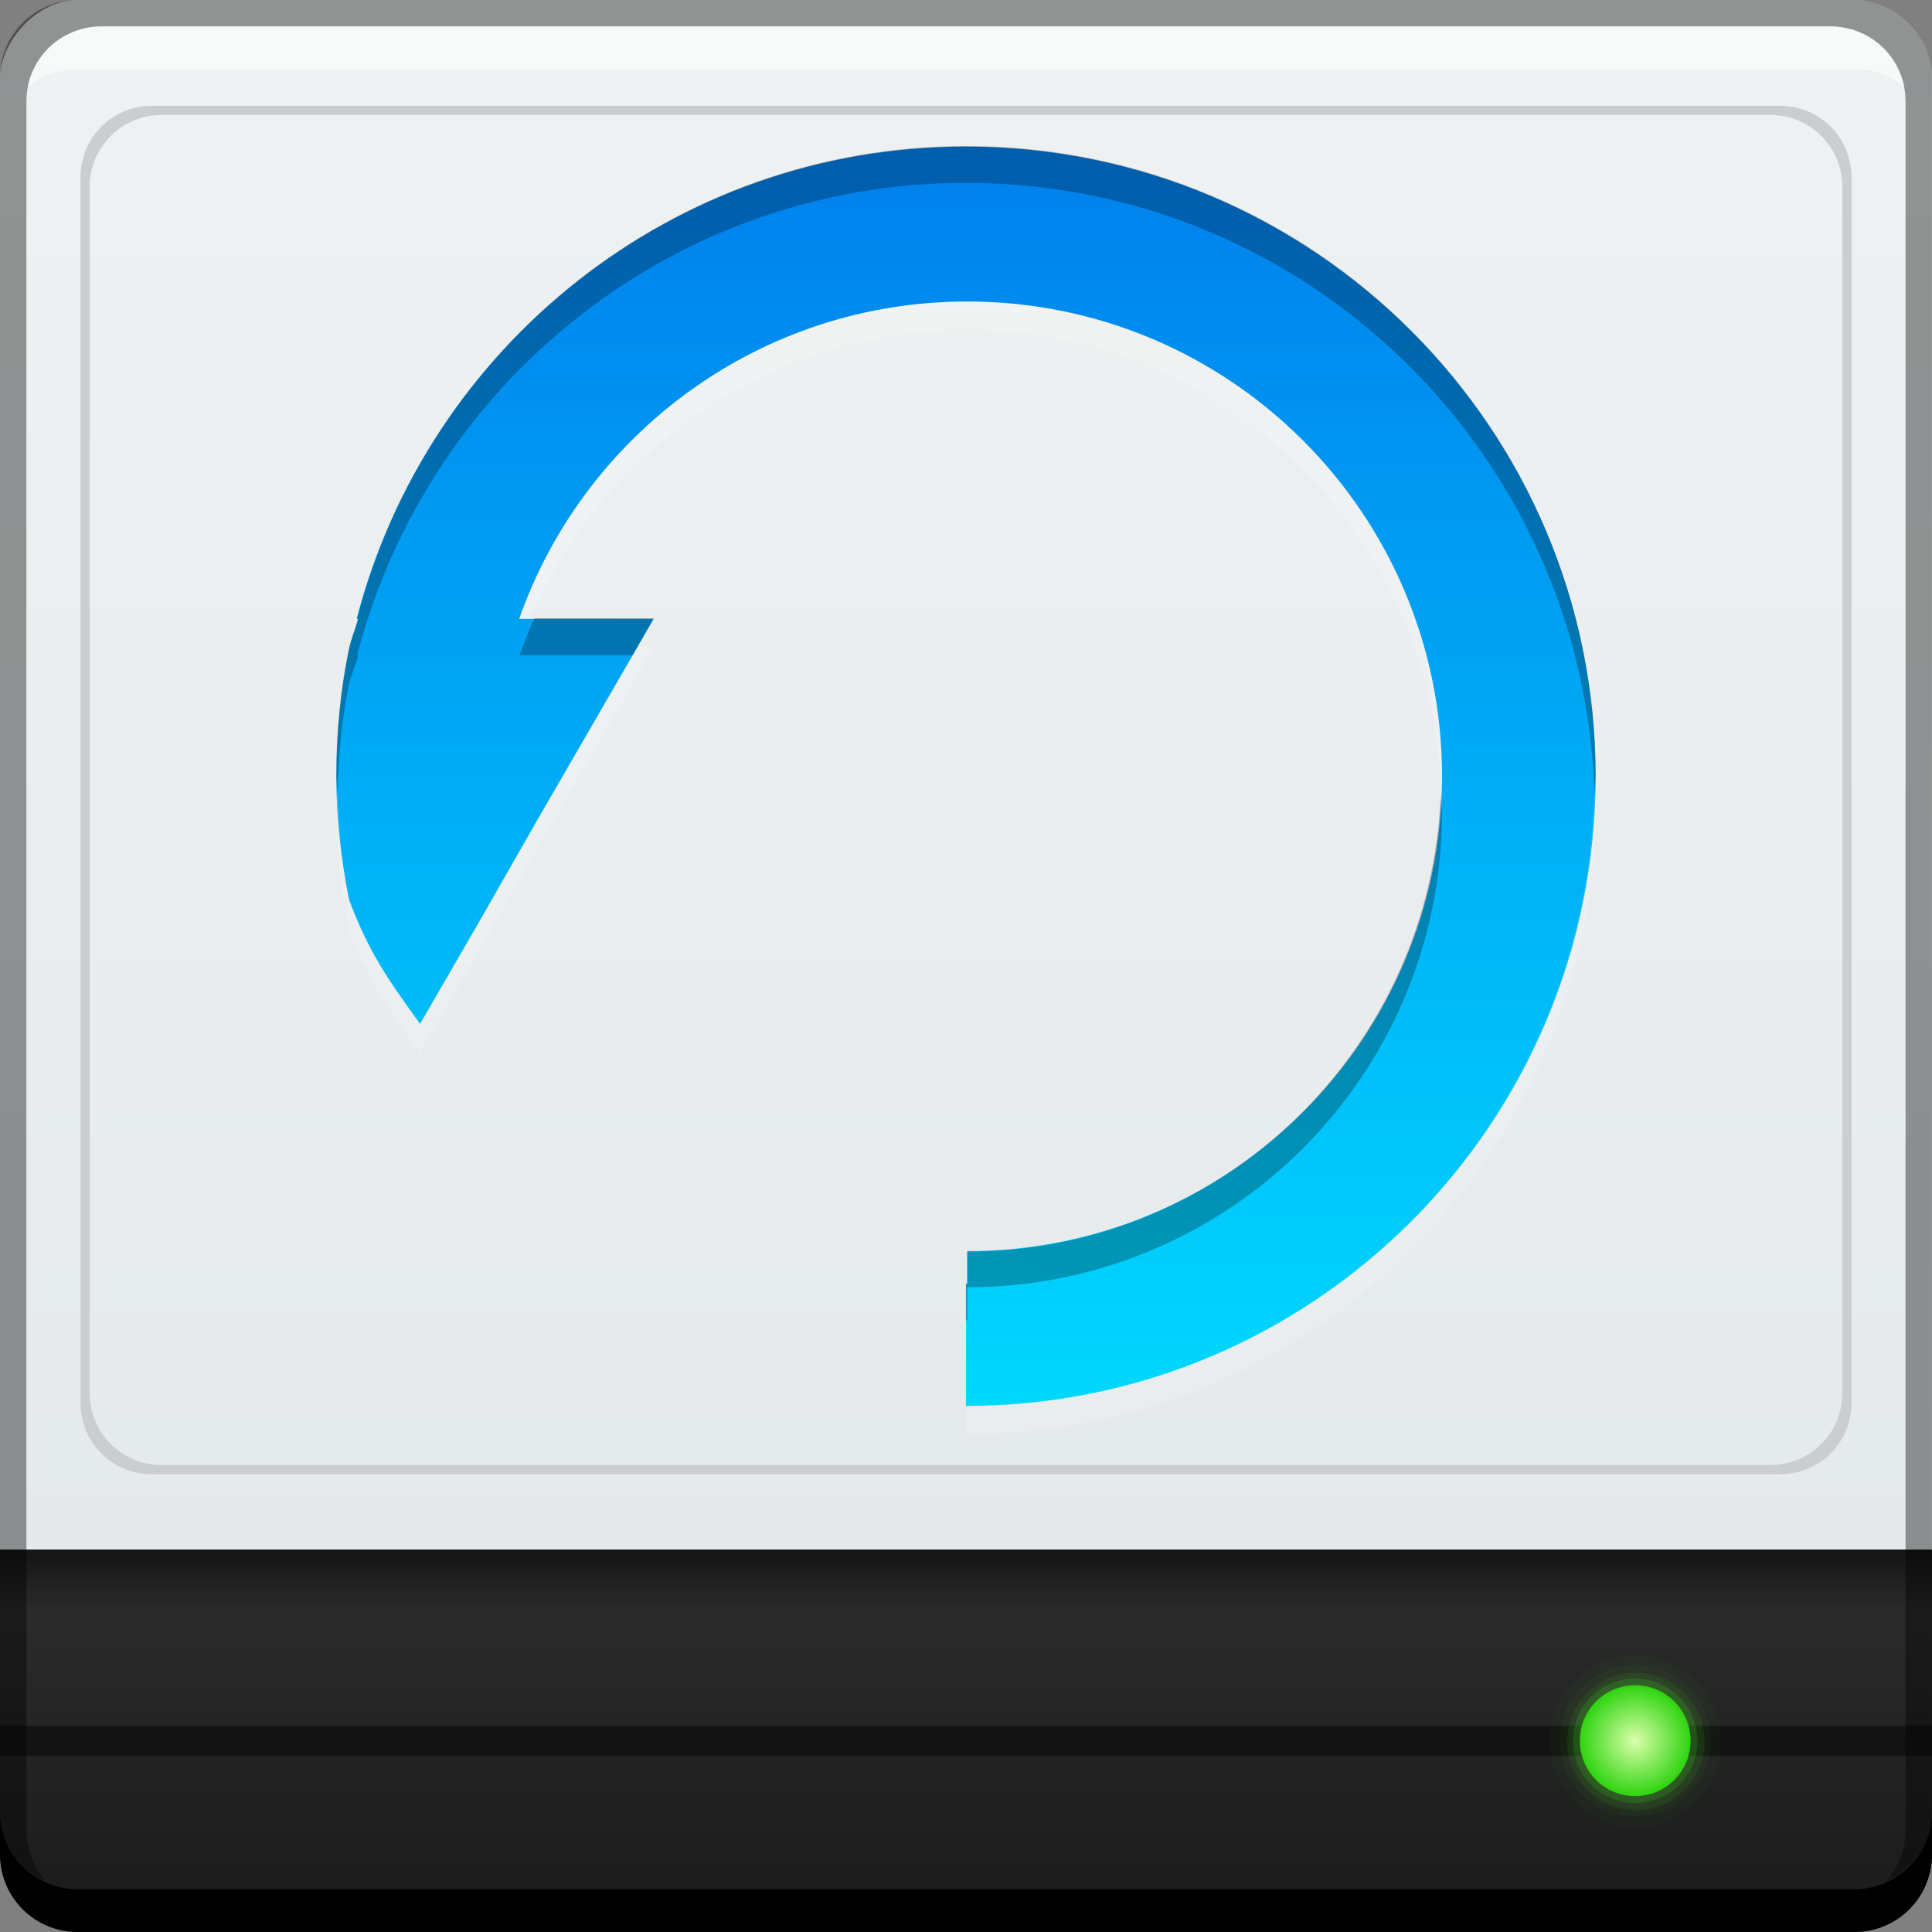<?xml version="1.0" encoding="UTF-8" standalone="no"?>
<!-- Created with Inkscape (http://www.inkscape.org/) -->

<svg
   xmlns:dc="http://purl.org/dc/elements/1.1/"
   xmlns:cc="http://creativecommons.org/ns#"
   xmlns:rdf="http://www.w3.org/1999/02/22-rdf-syntax-ns#"
   xmlns:svg="http://www.w3.org/2000/svg"
   xmlns="http://www.w3.org/2000/svg"
   xmlns:xlink="http://www.w3.org/1999/xlink"
   xmlns:sodipodi="http://sodipodi.sourceforge.net/DTD/sodipodi-0.dtd"
   xmlns:inkscape="http://www.inkscape.org/namespaces/inkscape"
   width="48"
   height="48"
   id="svg2"
   version="1.1"
   inkscape:version="0.48+devel r12114"
   sodipodi:docname="deja-dup.svg">
  <rect width="100%" height="100%" fill="#808080" stroke="none"/>
  <defs
     id="defs4">
    <linearGradient
       inkscape:collect="always"
       id="linearGradient1082">
      <stop
         style="stop-color:#00d8fe;stop-opacity:1"
         offset="0"
         id="stop1084" />
      <stop
         style="stop-color:#0081ed;stop-opacity:1"
         offset="1"
         id="stop1086" />
    </linearGradient>
    <linearGradient
       inkscape:collect="always"
       id="linearGradient896">
      <stop
         style="stop-color:#daffaa;stop-opacity:1"
         offset="0"
         id="stop898" />
      <stop
         style="stop-color:#2fd410;stop-opacity:1"
         offset="1"
         id="stop900" />
    </linearGradient>
    <linearGradient
       inkscape:collect="always"
       id="linearGradient876">
      <stop
         style="stop-color:#000000;stop-opacity:1;"
         offset="0"
         id="stop878" />
      <stop
         style="stop-color:#000000;stop-opacity:0;"
         offset="1"
         id="stop880" />
    </linearGradient>
    <linearGradient
       id="linearGradient868"
       inkscape:collect="always">
      <stop
         id="stop870"
         offset="0"
         style="stop-color:#1a1a1a;stop-opacity:1" />
      <stop
         id="stop872"
         offset="1"
         style="stop-color:#333333;stop-opacity:1" />
    </linearGradient>
    <linearGradient
       inkscape:collect="always"
       id="linearGradient853">
      <stop
         style="stop-color:#e2e7e9;stop-opacity:1"
         offset="0"
         id="stop855" />
      <stop
         style="stop-color:#eff2f2;stop-opacity:1"
         offset="1"
         id="stop857" />
    </linearGradient>
    <linearGradient
       inkscape:collect="always"
       xlink:href="#linearGradient853"
       id="linearGradient859"
       x1="25.102"
       y1="-1052.404"
       x2="25.102"
       y2="-1004.144"
       gradientUnits="userSpaceOnUse" />
    <linearGradient
       inkscape:collect="always"
       xlink:href="#linearGradient868"
       id="linearGradient865"
       gradientUnits="userSpaceOnUse"
       x1="25.102"
       y1="-1052.404"
       x2="25.102"
       y2="-1040.383"
       gradientTransform="matrix(1,0,0,-1,0,-1004.362)" />
    <linearGradient
       inkscape:collect="always"
       xlink:href="#linearGradient876"
       id="linearGradient882"
       x1="24.793"
       y1="1040.916"
       x2="24.793"
       y2="1042.374"
       gradientUnits="userSpaceOnUse"
       gradientTransform="translate(0,2)" />
    <radialGradient
       inkscape:collect="always"
       xlink:href="#linearGradient896"
       id="radialGradient902"
       cx="37.062"
       cy="40.812"
       fx="37.062"
       fy="40.812"
       r="1.375"
       gradientUnits="userSpaceOnUse" />
    <radialGradient
       inkscape:collect="always"
       xlink:href="#linearGradient896"
       id="radialGradient1006"
       gradientUnits="userSpaceOnUse"
       cx="37.062"
       cy="40.812"
       fx="37.062"
       fy="40.812"
       r="1.375" />
    <radialGradient
       inkscape:collect="always"
       xlink:href="#linearGradient896"
       id="radialGradient1010"
       gradientUnits="userSpaceOnUse"
       cx="37.062"
       cy="40.812"
       fx="37.062"
       fy="40.812"
       r="1.375" />
    <radialGradient
       inkscape:collect="always"
       xlink:href="#linearGradient896"
       id="radialGradient1014"
       gradientUnits="userSpaceOnUse"
       cx="37.062"
       cy="40.812"
       fx="37.062"
       fy="40.812"
       r="1.375" />
    <radialGradient
       inkscape:collect="always"
       xlink:href="#linearGradient896"
       id="radialGradient1018"
       gradientUnits="userSpaceOnUse"
       cx="37.062"
       cy="40.812"
       fx="37.062"
       fy="40.812"
       r="1.375" />
    <linearGradient
       inkscape:collect="always"
       xlink:href="#linearGradient1082"
       id="linearGradient1054"
       x1="31.373"
       y1="1039.251"
       x2="31.373"
       y2="1007.71"
       gradientUnits="userSpaceOnUse"
       gradientTransform="matrix(0.978,0,0,0.978,0.189,24.422)" />
  </defs>
  <sodipodi:namedview
     id="base"
     pagecolor="#ffffff"
     bordercolor="#666666"
     borderopacity="1.0"
     inkscape:pageopacity="0.0"
     inkscape:pageshadow="2"
     inkscape:zoom="8.0000004"
     inkscape:cx="21.027153"
     inkscape:cy="33.893594"
     inkscape:document-units="px"
     inkscape:current-layer="layer1"
     showgrid="false"
     inkscape:window-width="1366"
     inkscape:window-height="718"
     inkscape:window-x="0"
     inkscape:window-y="28"
     inkscape:window-maximized="1">
    <inkscape:grid
       type="xygrid"
       id="grid3850" />
  </sodipodi:namedview>
  <g
     inkscape:label="Capa 1"
     inkscape:groupmode="layer"
     id="layer1"
     transform="translate(0,-1004.362)">
    <rect
       style="fill:url(#linearGradient859);fill-opacity:1;stroke:none"
       id="rect2991-1"
       width="48"
       height="48"
       x="-4.1259725e-09"
       y="-1052.362"
       ry="1.945"
       transform="scale(1,-1)" />
    <path
       style="fill:url(#linearGradient865);fill-opacity:1;stroke:none"
       d="m 0,38.5 0,7.562 C 0,47.14 0.86,48 1.938,48 l 44.125,0 C 47.14,48 48,47.14 48,46.062 L 48,38.5 Z"
       id="rect861"
       transform="translate(0,1004.362)"
       inkscape:connector-curvature="0"
       sodipodi:nodetypes="csssscc" />
    <path
       style="color:#000000;fill:#000000;fill-opacity:0.47;fill-rule:nonzero;stroke:none;stroke-width:0.2;marker:none;visibility:visible;display:inline;overflow:visible;enable-background:accumulate"
       d="M 0 42.875 L 0 43.625 L 48 43.625 L 48 42.875 L 0 42.875 z "
       transform="translate(0,1004.362)"
       id="rect1077" />
    <path
       style="opacity:0.545;color:#000000;fill:url(#linearGradient882);fill-opacity:1;fill-rule:nonzero;stroke:none;stroke-width:0.2;marker:none;visibility:visible;display:inline;overflow:visible;enable-background:accumulate"
       d="m 0,1042.862 0,1.969 48,0 0,-1.969 L 0,1042.862 Z"
       id="rect874"
       inkscape:connector-curvature="0" />
    <path
       transform="matrix(1.125,0,0,1.125,-1.07,1001.698)"
       d="m 38.438,40.812 a 1.375,1.375 0 1 1 -2.75,0 A 1.375,1.375 0 1 1 38.438,40.812 Z"
       sodipodi:ry="1.3749999"
       sodipodi:rx="1.3749999"
       sodipodi:cy="40.8125"
       sodipodi:cx="37.0625"
       id="path1004"
       style="opacity:0.192;color:#000000;fill:url(#radialGradient1006);fill-opacity:1;fill-rule:nonzero;stroke:none;stroke-width:0.2;marker:none;visibility:visible;display:inline;overflow:visible;enable-background:accumulate"
       sodipodi:type="arc" />
    <path
       sodipodi:type="arc"
       style="opacity:0.101;color:#000000;fill:url(#radialGradient1010);fill-opacity:1;fill-rule:nonzero;stroke:none;stroke-width:0.2;marker:none;visibility:visible;display:inline;overflow:visible;enable-background:accumulate"
       id="path1008"
       sodipodi:cx="37.0625"
       sodipodi:cy="40.8125"
       sodipodi:rx="1.3749999"
       sodipodi:ry="1.3749999"
       d="m 38.438,40.812 a 1.375,1.375 0 1 1 -2.75,0 A 1.375,1.375 0 1 1 38.438,40.812 Z"
       transform="matrix(1.242,0,0,1.242,-5.389,996.943)" />
    <path
       transform="matrix(1.362,0,0,1.362,-9.856,992.024)"
       d="m 38.438,40.812 a 1.375,1.375 0 1 1 -2.75,0 A 1.375,1.375 0 1 1 38.438,40.812 Z"
       sodipodi:ry="1.3749999"
       sodipodi:rx="1.3749999"
       sodipodi:cy="40.8125"
       sodipodi:cx="37.0625"
       id="path1012"
       style="opacity:0.036;color:#000000;fill:url(#radialGradient1014);fill-opacity:1;fill-rule:nonzero;stroke:none;stroke-width:0.2;marker:none;visibility:visible;display:inline;overflow:visible;enable-background:accumulate"
       sodipodi:type="arc" />
    <path
       sodipodi:type="arc"
       style="opacity:0.03;color:#000000;fill:url(#radialGradient1018);fill-opacity:1;fill-rule:nonzero;stroke:none;stroke-width:0.2;marker:none;visibility:visible;display:inline;overflow:visible;enable-background:accumulate"
       id="path1016"
       sodipodi:cx="37.0625"
       sodipodi:cy="40.8125"
       sodipodi:rx="1.3749999"
       sodipodi:ry="1.3749999"
       d="m 38.438,40.812 a 1.375,1.375 0 1 1 -2.75,0 A 1.375,1.375 0 1 1 38.438,40.812 Z"
       transform="matrix(1.543,0,0,1.543,-16.556,984.645)" />
    <path
       sodipodi:type="arc"
       style="color:#000000;fill:url(#radialGradient902);fill-opacity:1;fill-rule:nonzero;stroke:none;stroke-width:0.2;marker:none;visibility:visible;display:inline;overflow:visible;enable-background:accumulate"
       id="path894"
       sodipodi:cx="37.0625"
       sodipodi:cy="40.8125"
       sodipodi:rx="1.3749999"
       sodipodi:ry="1.3749999"
       d="m 38.438,40.812 a 1.375,1.375 0 1 1 -2.75,0 A 1.375,1.375 0 1 1 38.438,40.812 Z"
       transform="translate(3.563,1006.8)" />
    <g
       id="g1100"
       transform="translate(-0.144,-1.414)">
      <path
         sodipodi:nodetypes="scccsccccccssccccss"
         inkscape:connector-curvature="0"
         id="path1020"
         d="m 24.144,1009.419 c -7.284,0 -13.398,4.993 -15.139,11.733 l 0.032,0 c -0.066,0.256 -0.167,0.496 -0.221,0.757 C 8.607,1022.927 8.5,1023.982 8.5,1025.063 c 0,1.047 0.119,2.069 0.315,3.059 0.497,1.343 1.022,2.061 1.766,3.091 l 1.514,-2.618 1.388,-2.429 2.902,-5.014 -3.343,0 c 1.614,-4.594 5.988,-7.885 11.133,-7.885 6.518,0 11.796,5.278 11.796,11.796 0,6.518 -5.278,11.796 -11.796,11.796 l 0,0.82 -0.032,0 0,3.028 c 8.64,0 15.644,-7.004 15.644,-15.643 C 39.787,1016.423 32.783,1009.419 24.144,1009.419 Z"
         style="color:#000000;fill:url(#linearGradient1054);fill-opacity:1;fill-rule:nonzero;stroke:none;stroke-width:0.2;marker:none;visibility:visible;display:inline;overflow:visible;enable-background:accumulate" />
      <path
         inkscape:connector-curvature="0"
         id="path1056"
         d="m 24.174,1013.264 c -5.146,0 -9.507,3.289 -11.122,7.883 l 0.275,0 c 1.8,-4.215 5.973,-7.18 10.847,-7.18 6.403,0 11.581,5.099 11.763,11.458 0.004,-0.121 0.031,-0.244 0.031,-0.367 C 35.968,1018.54 30.692,1013.264 24.174,1013.264 z m -8.188,8.586 -2.505,4.339 -1.375,2.414 -1.528,2.628 c -0.744,-1.03 -1.275,-1.742 -1.772,-3.086 -0.175,-0.883 -0.252,-1.821 -0.275,-2.75 -0.003,0.124 -0.031,0.242 -0.031,0.367 0,1.047 0.109,2.095 0.306,3.086 0.497,1.343 1.028,2.055 1.772,3.086 l 1.528,-2.628 1.375,-2.414 2.903,-5.041 L 15.986,1021.85 z m 23.771,3.575 c -0.195,8.47 -7.096,15.277 -15.613,15.277 l 0,0.703 c 8.64,0 15.644,-7.004 15.644,-15.643 C 39.787,1025.646 39.759,1025.538 39.756,1025.424 Z"
         style="color:#000000;fill:#ffffff;fill-opacity:0.158;fill-rule:nonzero;stroke:none;stroke-width:0.2;marker:none;visibility:visible;display:inline;overflow:visible;enable-background:accumulate" />
      <path
         inkscape:connector-curvature="0"
         id="path1090"
         d="m 24.144,1009.404 c -7.284,0 -13.383,4.993 -15.124,11.733 l 0.031,0 c -0.066,0.256 -0.191,0.503 -0.244,0.764 C 8.597,1022.919 8.5,1023.967 8.5,1025.047 c 0,0.154 0.026,0.305 0.031,0.458 0.026,-0.918 0.097,-1.817 0.275,-2.689 0.053,-0.261 0.178,-0.508 0.244,-0.764 l -0.031,0 c 1.741,-6.74 7.84,-11.733 15.124,-11.733 8.484,0 15.367,6.761 15.613,15.185 0.004,-0.152 0.031,-0.305 0.031,-0.458 C 39.787,1016.408 32.783,1009.404 24.144,1009.404 z m -10.724,11.733 c -0.137,0.304 -0.255,0.6 -0.367,0.917 l 2.811,0 0.519,-0.917 L 13.419,1021.136 z m 22.518,4.369 c -0.24,6.306 -5.398,11.366 -11.763,11.366 l 0,0.794 -0.031,0 0,0.917 0.031,0 0,-0.825 c 6.518,0 11.794,-5.276 11.794,-11.794 C 35.968,1025.807 35.943,1025.661 35.937,1025.506 Z"
         style="color:#000000;fill:#000000;fill-opacity:0.274;fill-rule:nonzero;stroke:none;stroke-width:0.2;marker:none;visibility:visible;display:inline;overflow:visible;enable-background:accumulate" />
    </g>
    <path
       style="fill:#caced0;fill-opacity:1;stroke:none"
       d="M 3.776,1006.99 C 2.789,1006.99 2,1007.779 2,1008.766 l 0,30.448 c 0,0.988 0.789,1.776 1.776,1.776 l 40.448,0 c 0.988,0 1.776,-0.789 1.776,-1.776 l 0,-30.448 C 46,1007.779 45.211,1006.99 44.224,1006.99 z m 0.229,0.229 39.99,0 c 0.977,0 1.776,0.799 1.776,1.776 l 0,29.989 c 0,0.977 -0.799,1.776 -1.776,1.776 l -39.99,0 c -0.977,0 -1.776,-0.799 -1.776,-1.776 l 0,-29.99 C 2.229,1008.018 3.028,1007.22 4.005,1007.22 Z"
       id="rect1095"
       inkscape:connector-curvature="0"
       sodipodi:nodetypes="ssssssssssssssssss" />
    <path
       inkscape:connector-curvature="0"
       style="fill:#000000;fill-opacity:1;stroke:none"
       d="m -9.9999996e-8,1049.362 0,1.062 c 0,1.077 0.86,1.938 1.938,1.938 l 44.125,0 c 1.077,0 1.938,-0.86 1.938,-1.938 l 0,-1.062 c 0,1.077 -0.86,1.938 -1.938,1.938 l -44.125,0 C 0.86,1051.3 -9.9999996e-8,1050.439 -9.9999996e-8,1049.362 Z"
       id="rect846" />
    <path
       inkscape:connector-curvature="0"
       style="fill:#000000;fill-opacity:0.392;stroke:none"
       d="m 1.938,1004.362 c -1.077,0 -1.938,0.86 -1.938,1.938 l 0,43.062 c 0,0.793 0.48,1.449 1.156,1.75 -0.309,-0.333 -0.5,-0.782 -0.5,-1.281 l 0,-42.938 c 0,-1.048 0.827,-1.875 1.875,-1.875 l 42.937,0 c 1.048,0 1.875,0.827 1.875,1.875 l 0,42.938 c 0,0.499 -0.191,0.948 -0.5,1.281 0.676,-0.301 1.156,-0.957 1.156,-1.75 l 0,-43.062 c 0,-1.077 -0.86,-1.938 -1.938,-1.938 L 1.938,1004.362 Z"
       id="rect4280" />
    <path
       inkscape:connector-curvature="0"
       style="fill:#ffffff;fill-opacity:0.537;stroke:none"
       d="m 2.531,1005.019 c -0.917,0 -1.671,0.639 -1.844,1.5 0.336,-0.28 0.775,-0.438 1.25,-0.438 l 44.125,0 c 0.475,0 0.914,0.158 1.25,0.438 -0.173,-0.861 -0.927,-1.5 -1.844,-1.5 L 2.531,1005.019 Z"
       id="path7515" />
  </g>
</svg>

